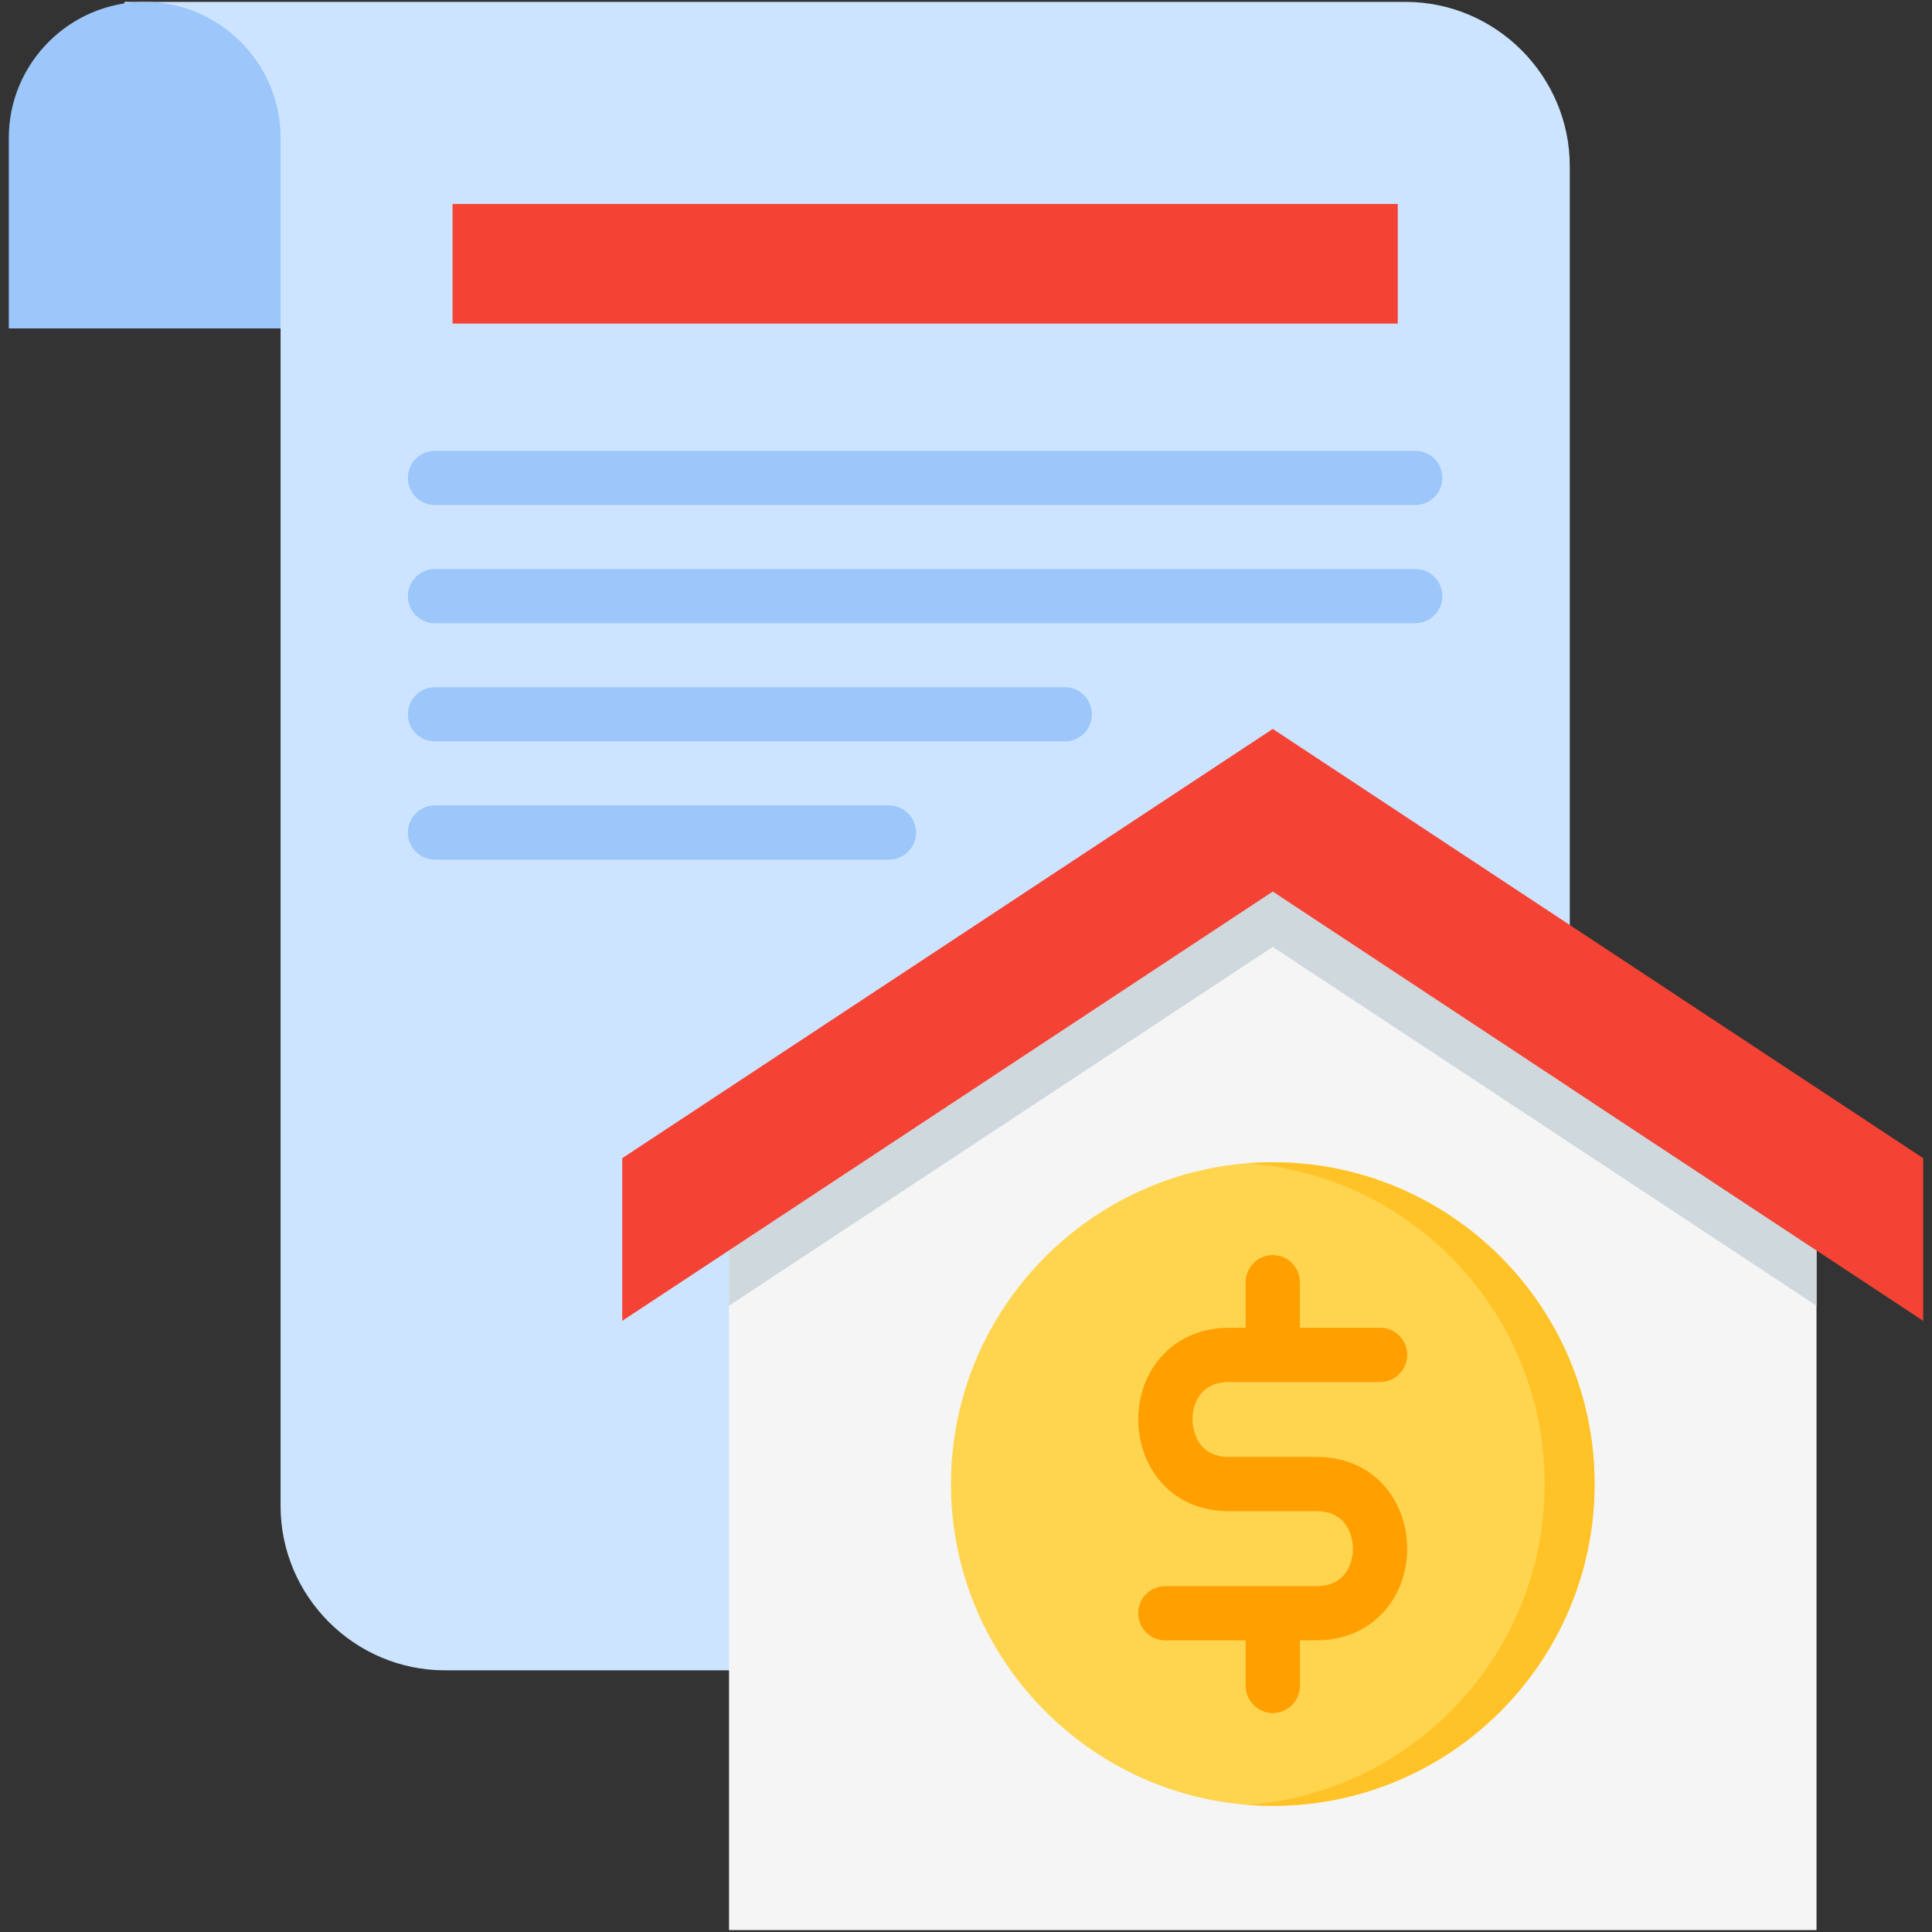 <svg id="Layer_1" enable-background="new 0 0 512 512" viewBox="0 0 512 512" xmlns="http://www.w3.org/2000/svg"><rect x="0" y="0" width="512" height="512" fill="#333333" stroke="none"/><g><path clip-rule="evenodd" d="m74.352.5h64.515 233.597c23.939 0 43.543 19.605 43.543 43.543v398.608h-298.112c-23.939 0-43.543-19.605-43.543-43.572v-312.045h-41.362v-86.534z" fill="#cce4ff" fill-rule="evenodd"/></g><g><path clip-rule="evenodd" d="m38.342.5c-19.808 0-36.01 16.202-36.01 36.01v50.524h72.019v-50.524c.001-19.808-16.201-36.01-36.009-36.01z" fill="#9dc6fb" fill-rule="evenodd"/></g><g><path clip-rule="evenodd" d="m119.931 54.049h250.497v31.705h-250.497z" fill="#f44335" fill-rule="evenodd"/></g><path d="m108.093 126.65c0-3.968 3.217-7.184 7.184-7.184h259.776c3.968 0 7.184 3.217 7.184 7.184s-3.217 7.184-7.184 7.184h-259.776c-3.967.001-7.184-3.216-7.184-7.184zm266.96 24.143h-259.776c-3.968 0-7.184 3.217-7.184 7.184s3.217 7.184 7.184 7.184h259.776c3.968 0 7.184-3.217 7.184-7.184s-3.216-7.184-7.184-7.184zm-92.875 31.326h-166.901c-3.968 0-7.184 3.217-7.184 7.184s3.217 7.184 7.184 7.184h166.901c3.968 0 7.184-3.217 7.184-7.184s-3.216-7.184-7.184-7.184zm-46.597 31.327h-120.304c-3.968 0-7.184 3.217-7.184 7.184s3.217 7.184 7.184 7.184h120.303c3.968 0 7.184-3.217 7.184-7.184s-3.215-7.184-7.183-7.184z" fill="#9dc6fb"/><g><path clip-rule="evenodd" d="m337.298 236.279 72.048 47.557 72.049 47.528v95.085 85.051h-288.194v-85.051-95.085l72.049-47.528z" fill="#f5f5f5" fill-rule="evenodd"/></g><g><path clip-rule="evenodd" d="m337.298 250.939-144.097 95.085v-14.66l72.049-47.528 72.048-47.557 72.048 47.557 72.049 47.528v14.66z" fill="#cfd8dc" fill-rule="evenodd"/></g><g><path clip-rule="evenodd" d="m337.298 193.172 86.185 56.894 86.184 56.865v43.107l-86.184-56.865-86.185-56.894-86.214 56.894-86.184 56.865v-43.107l86.184-56.865z" fill="#f44335" fill-rule="evenodd"/></g><g><path clip-rule="evenodd" d="m337.298 478.573c46.975 0 85.283-38.308 85.283-85.283s-38.308-85.283-85.283-85.283-85.283 38.308-85.283 85.283 38.308 85.283 85.283 85.283z" fill="#ffd54f" fill-rule="evenodd"/></g><path d="m372.923 410.408c0 6.226-2.129 12.087-5.995 16.502-4.405 5.03-10.816 7.801-18.052 7.801h-4.393v12.071c0 3.968-3.217 7.184-7.184 7.184s-7.184-3.217-7.184-7.184v-12.072h-21.292c-3.968 0-7.184-3.217-7.184-7.184s3.217-7.184 7.184-7.184h40.053c3.122 0 5.559-.975 7.242-2.898 1.549-1.768 2.437-4.332 2.437-7.036 0-1.017-.272-9.933-9.679-9.933h-3.141-16.87-3.171c-15.788 0-24.048-12.225-24.048-24.302 0-6.226 2.129-12.087 5.995-16.502 4.405-5.03 10.816-7.801 18.052-7.801h4.421v-12.071c0-3.968 3.217-7.184 7.184-7.184s7.184 3.217 7.184 7.184v12.071h21.263c3.968 0 7.184 3.217 7.184 7.184s-3.217 7.184-7.184 7.184h-40.053c-3.122 0-5.559.975-7.242 2.898-1.548 1.768-2.437 4.332-2.437 7.036 0 1.017.272 9.933 9.679 9.933h3.171 16.87 3.141c15.788.001 24.049 12.227 24.049 24.303z" fill="#ff9f00"/><g><path clip-rule="evenodd" d="m337.298 308.007c47.092 0 85.283 38.191 85.283 85.283s-38.191 85.283-85.283 85.283c-2.24 0-4.45-.087-6.632-.262 44.009-3.374 78.68-40.14 78.68-85.021s-34.672-81.647-78.68-85.021c2.182-.174 4.392-.262 6.632-.262z" fill="#ffc328" fill-rule="evenodd"/></g></svg>